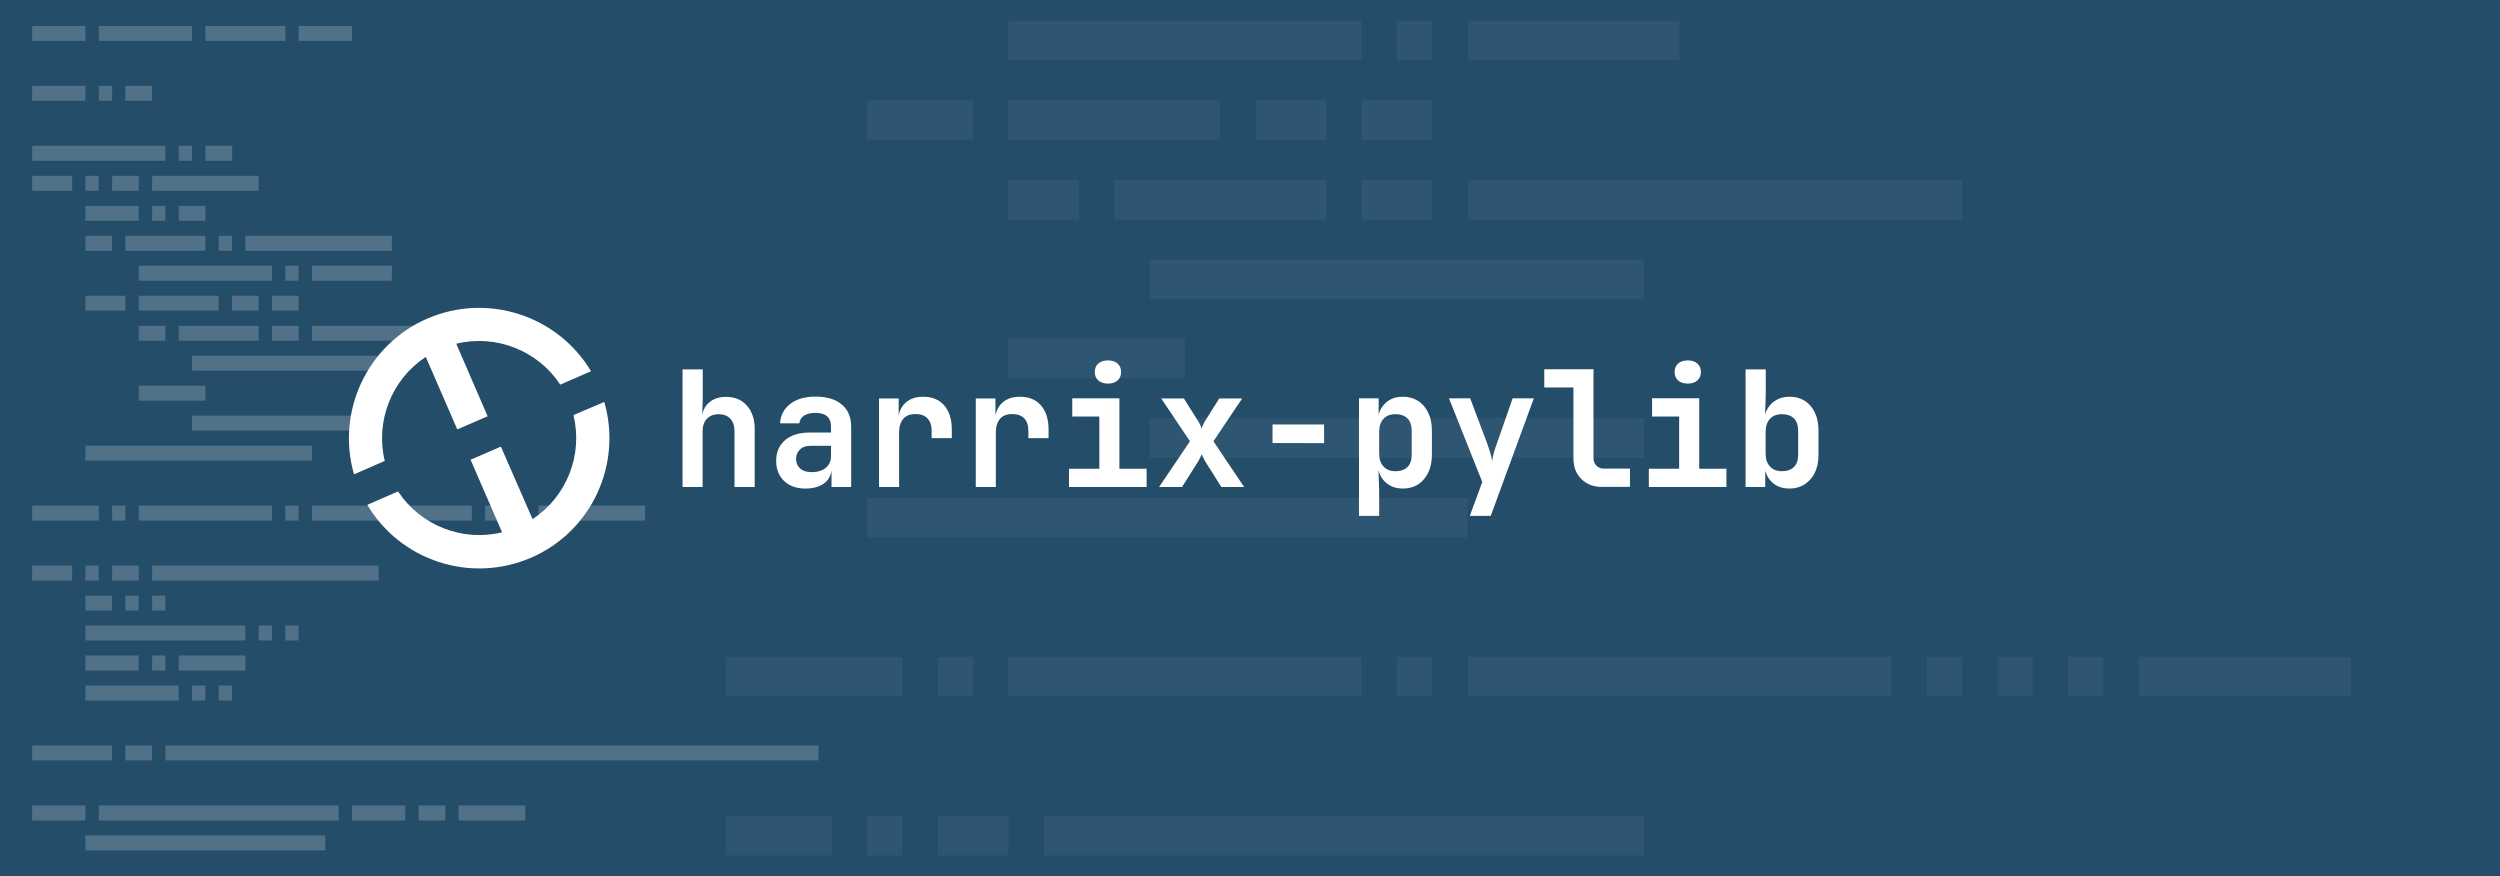 <svg xmlns="http://www.w3.org/2000/svg" xml:space="preserve" viewBox="0 0 1920 673"><path d="M0 0h1920v673H0z" style="fill:#244d6a"/><path d="M24.7 19.9h40.9v11.5H24.7zm51.2 0h71.6v11.5H75.9zm81.9 0h61.4v11.5h-61.4zm71.6 0h40.9v11.5h-40.9zm-204.7 46h40.9v11.5H24.7zm51.2 0h10.2v11.5H75.9zm20.4 0h20.5v11.5H96.3zM24.7 112H127v11.5H24.7zm112.6 0h10.2v11.5h-10.2zm20.5 0h20.5v11.5h-20.5zM24.7 135h30.7v11.5H24.7zm40.9 0h10.2v11.5H65.6zm20.5 0h20.5v11.5H86.1zm30.7 0h81.9v11.5h-81.9zm-51.2 23.1h40.9v11.5H65.6zm51.2 0H127v11.5h-10.2zm20.5 0h20.5v11.5h-20.5zm-71.7 23h20.5v11.5H65.6zm30.7 0h61.4v11.5H96.3zm71.7 0h10.2v11.5H168zm20.4 0H301v11.5H188.4zm-81.8 23h102.3v11.5H106.6zm112.5 0h10.2v11.5h-10.2zm20.5 0H301v11.5h-61.4zm-174 23h30.7v11.5H65.6zm41 0H168v11.5h-61.4zm71.6 0h20.5v11.5h-20.5zm30.7 0h20.5v11.5h-20.5zm-102.3 23.1H127v11.5h-20.5zm30.7 0h61.4v11.5h-61.4zm71.6 0h20.5v11.5h-20.5zm30.7 0h143.3v11.5H239.6zm-92.1 23h143.3v11.5H147.5zm-40.9 23h51.2v11.5h-51.2zm40.9 23h143.3v11.5H147.5zm-81.9 23.1h174v11.5h-174zm-40.9 46h51.2v11.5H24.7zm61.4 0h10.2v11.5H86.1zm20.5 0h102.3v11.5H106.6zm112.5 0h10.2v11.5h-10.2zm20.5 0h122.8v11.5H239.6zm133 0h10.2v11.5h-10.2zm20.5 0h10.2v11.5h-10.2zm20.5 0h10.2v11.5h-10.2zm20.4 0h61.4v11.5H434zM24.7 434.4h30.7v11.5H24.7zm40.9 0h10.2v11.5H65.6zm20.5 0h20.5v11.5H86.1zm30.7 0h174v11.5h-174zm-51.2 23h20.5v11.5H65.6zm30.7 0h10.2v11.5H96.3zm20.5 0H127v11.5h-10.2zm-51.2 23h122.8v11.5H65.6zm133.1 0h10.2v11.5h-10.2zm20.4 0h10.2v11.5h-10.2zm-153.5 23h40.9V515H65.6zm51.2 0H127V515h-10.2zm20.5 0h51.2V515h-51.2zm-71.7 23.1h71.6V538H65.6zm81.9 0h10.2V538h-10.2zm20.5 0h10.2V538H168zm-143.3 46h61.4V584H24.7zm71.6 0h20.5V584H96.3zm30.8 0h501.5V584H127.1zM24.7 618.6h40.9v11.5H24.7zm51.2 0h184.2v11.5H75.9zm194.4 0h40.9v11.5h-40.9zm51.2 0H342v11.5h-20.5zm30.7 0h51.2v11.5h-51.2zm-286.6 23h184.2v11.5H65.6z" style="opacity:.2;fill:#fff"/><path d="M774.4 16h271.3v30.5H774.4zm298.4 0h27.1v30.5h-27.1zm54.3 0h162.8v30.5h-162.8zM665.9 77.1h81.4v30.5h-81.4zm108.5 0h162.8v30.5H774.4zm189.9 0h54.3v30.5h-54.3zm81.4 0h54.3v30.5h-54.3zm-271.3 61h54.3v30.5h-54.3zm81.4 0h162.8v30.5H855.8zm189.9 0h54.3v30.5h-54.3zm81.4 0h379.8v30.5h-379.8zm-244.2 61.1h379.8v30.5H883zm-108.5 61H910v30.5H774.4zm108.6 61h379.8v30.5H883zm-217.1 61.1h461.2v30.5H665.9zM557.4 504.4H693v30.5H557.4zm162.8 0h27.1v30.5h-27.1zm54.2 0h271.3v30.5H774.4zm298.4 0h27.1v30.5h-27.1zm54.3 0h325.5v30.5h-325.5zm352.7 0h27.1v30.5h-27.1zm54.2 0h27.1v30.5H1534zm54.3 0h27.1v30.5h-27.1zm54.2 0h162.8v30.5h-162.8zm-1085.1 122h81.4V657h-81.4zm108.5 0H693V657h-27.1zm54.3 0h54.3V657h-54.3zm81.4 0h461.2V657H801.6z" style="opacity:5.000000e-02;fill:#fff"/><path d="M406 29.3h1109.1v168.8H406z" style="fill:none"/><path d="M524.2 374v-90.3h15.5V306l-.4 12.6c.8-4.3 2.8-7.7 6.1-10.1 3.2-2.5 7.3-3.7 12.2-3.7 6.7 0 12 2.2 16 6.7s6 10.4 6 17.9V374h-15.5v-42.8c0-4.2-1.1-7.4-3.3-9.7s-5.1-3.4-8.8-3.4c-3.9 0-6.9 1.2-9.1 3.5q-3.3 3.45-3.3 9.9V374zm94.3 1.2c-6.9 0-12.4-2-16.4-5.9s-6-9-6-15.4c0-6.6 2.3-11.9 6.8-15.8s10.8-5.9 18.7-5.9h16.6v-4.8c0-6.8-4-10.3-12-10.3q-5.4 0-8.7 2.1c-2.1 1.4-3.3 3.4-3.6 5.9h-14.8c.3-6.1 2.9-11 7.7-14.8q7.2-5.7 19.5-5.7c8.7 0 15.4 2 20.2 6.1q7.2 6 7.2 17.1V374h-15.1v-12.7c-.6 4.4-2.6 7.8-6.2 10.3-3.6 2.4-8.2 3.6-13.9 3.6m4.9-12.6q6.75 0 10.8-3.3c2.6-2.2 4-5.2 4-8.9v-8h-15.8c-3.4 0-6.1.9-8 2.8-2 1.9-3 4.3-3 7.3 0 3.1 1.1 5.5 3.2 7.4 2 1.8 5 2.7 8.8 2.7m51.7 11.4v-68h15.1v13.2c.8-4.5 2.9-8 6.1-10.6 3.3-2.6 7.5-3.9 12.7-3.9 6.9 0 12.3 2.2 16.2 6.7s5.8 10.7 5.8 18.7v6.4h-15.5v-5.7c0-4.1-1.1-7.3-3.2-9.5s-5.2-3.3-9.2-3.3c-4.1 0-7.3 1.2-9.4 3.7s-3.2 6-3.2 10.5V374zm74.3 0v-68h15.1v13.2c.8-4.5 2.9-8 6.1-10.6 3.3-2.6 7.5-3.9 12.7-3.9 6.9 0 12.3 2.2 16.2 6.7s5.8 10.7 5.8 18.7v6.4h-15.5v-5.7c0-4.1-1.1-7.3-3.2-9.5s-5.2-3.3-9.2-3.3c-4.1 0-7.3 1.2-9.4 3.7s-3.2 6-3.2 10.5V374zm71.6 0v-14h23.3v-40.1h-20.8v-14h36.2V360h20.9v14zm29.9-79.4c-3.1 0-5.6-.8-7.4-2.4s-2.7-3.8-2.7-6.5.9-4.9 2.7-6.5 4.3-2.4 7.4-2.4 5.6.8 7.4 2.4 2.7 3.8 2.7 6.5-.9 4.9-2.7 6.5-4.3 2.4-7.4 2.4m39.3 79.4 23.7-35.1-22.1-32.9h17.4l10.5 16.7c.7 1 1.3 2.1 1.9 3.3q.9 1.8 1.2 3c.3-.7.8-1.7 1.3-3q.75-1.8 1.8-3.3l10.5-16.7H954l-22.1 32.9 23.6 35.1H938l-11.8-18.7c-.7-1-1.3-2.1-1.9-3.4s-1.1-2.3-1.4-3c-.3.7-.8 1.8-1.4 3-.6 1.3-1.2 2.4-1.9 3.4L907.8 374zm87.1-33.7V326h39.6v14.3zm66.4 55.9v-90.3h15.1v12.5c1.2-4.3 3.5-7.6 6.7-10.1q4.8-3.6 12-3.6c4.4 0 8.2 1.1 11.6 3.2 3.3 2.1 5.9 5.2 7.8 9.1s2.8 8.5 2.8 13.7v18.4c0 7.8-2 14.1-6.1 18.9-4 4.8-9.4 7.2-16.1 7.2-4.8 0-8.8-1.2-12.1-3.7s-5.5-5.9-6.7-10.4l.5 16.1v19zm28-34.3c4 0 7-1.1 9.2-3.2q3.3-3.15 3.3-9.9v-17.6q0-6.75-3.3-9.9c-2.2-2.1-5.3-3.2-9.2-3.2s-7 1.2-9.2 3.6-3.3 5.8-3.3 10.1v16.3c0 4.4 1.1 7.8 3.3 10.1 2.2 2.5 5.2 3.7 9.2 3.7m57.1 34.3 9.6-26-25.6-64.3h16.3l13.1 34.8c.7 2.1 1.5 4.3 2.2 6.7s1.3 4.7 1.6 6.7c.2-2.1.7-4.3 1.4-6.7s1.4-4.7 2.2-6.7l12.1-34.8h16.3l-33.1 90.3zm102-22.2c-6.8 0-12.2-2-16.3-6.1-4.1-4-6.1-9.4-6.1-16v-54.3H1186v-14h37.8v67.9c0 2.6.7 4.6 2.2 6.1 1.4 1.5 3.4 2.3 5.9 2.3h19.9v14h-21zm35.5 0v-14h23.3v-40.1h-20.8v-14h36.2V360h20.9v14zm29.9-79.4c-3.1 0-5.6-.8-7.4-2.4s-2.7-3.8-2.7-6.5.9-4.9 2.7-6.5 4.3-2.4 7.4-2.4 5.6.8 7.4 2.4 2.7 3.8 2.7 6.5-.9 4.9-2.7 6.5-4.3 2.4-7.4 2.4m78.2 80.6q-7.2 0-12-3.6c-3.2-2.4-5.4-5.7-6.7-10V374h-15.1v-90.3h15.5v19l-.5 15.6c1.3-4.3 3.6-7.6 6.9-10s7.2-3.6 11.9-3.6c6.7 0 12 2.3 16.1 7 4 4.7 6.1 11.1 6.1 19v18.4c0 7.9-2 14.2-6.1 18.9s-9.5 7.2-16.1 7.2m-5.9-13.3c4 0 7-1.1 9.2-3.2q3.3-3.15 3.3-9.9v-17.6q0-6.75-3.3-9.9c-2.2-2.1-5.3-3.2-9.2-3.2s-7 1.2-9.2 3.6-3.3 5.8-3.3 10.1v16.3c0 4.4 1.1 7.8 3.3 10.1 2.2 2.5 5.3 3.7 9.2 3.7m-928.1-43.1c7.5 30.6-5.2 62.7-31.4 79.9L384.7 343l-23.3 10.1 24.2 55.7c-30.5 7.5-62.6-5.2-79.9-31.4l-23.6 10.3c25.3 42.7 79 60.8 125.8 40.6 46.7-20.2 70-71.9 56.2-119.6zm-112.3-74.1c-46.6 20.3-70 72-56.2 119.6l23.6-10.3c-7.4-30.4 5.2-62.6 31.5-79.9l24.2 55.7 23.3-10.1-24.1-55.7c30.5-7.5 62.6 5.2 79.9 31.4l23.6-10.3c-25.4-42.5-79-60.6-125.8-40.4" style="fill:#fff"/></svg>
